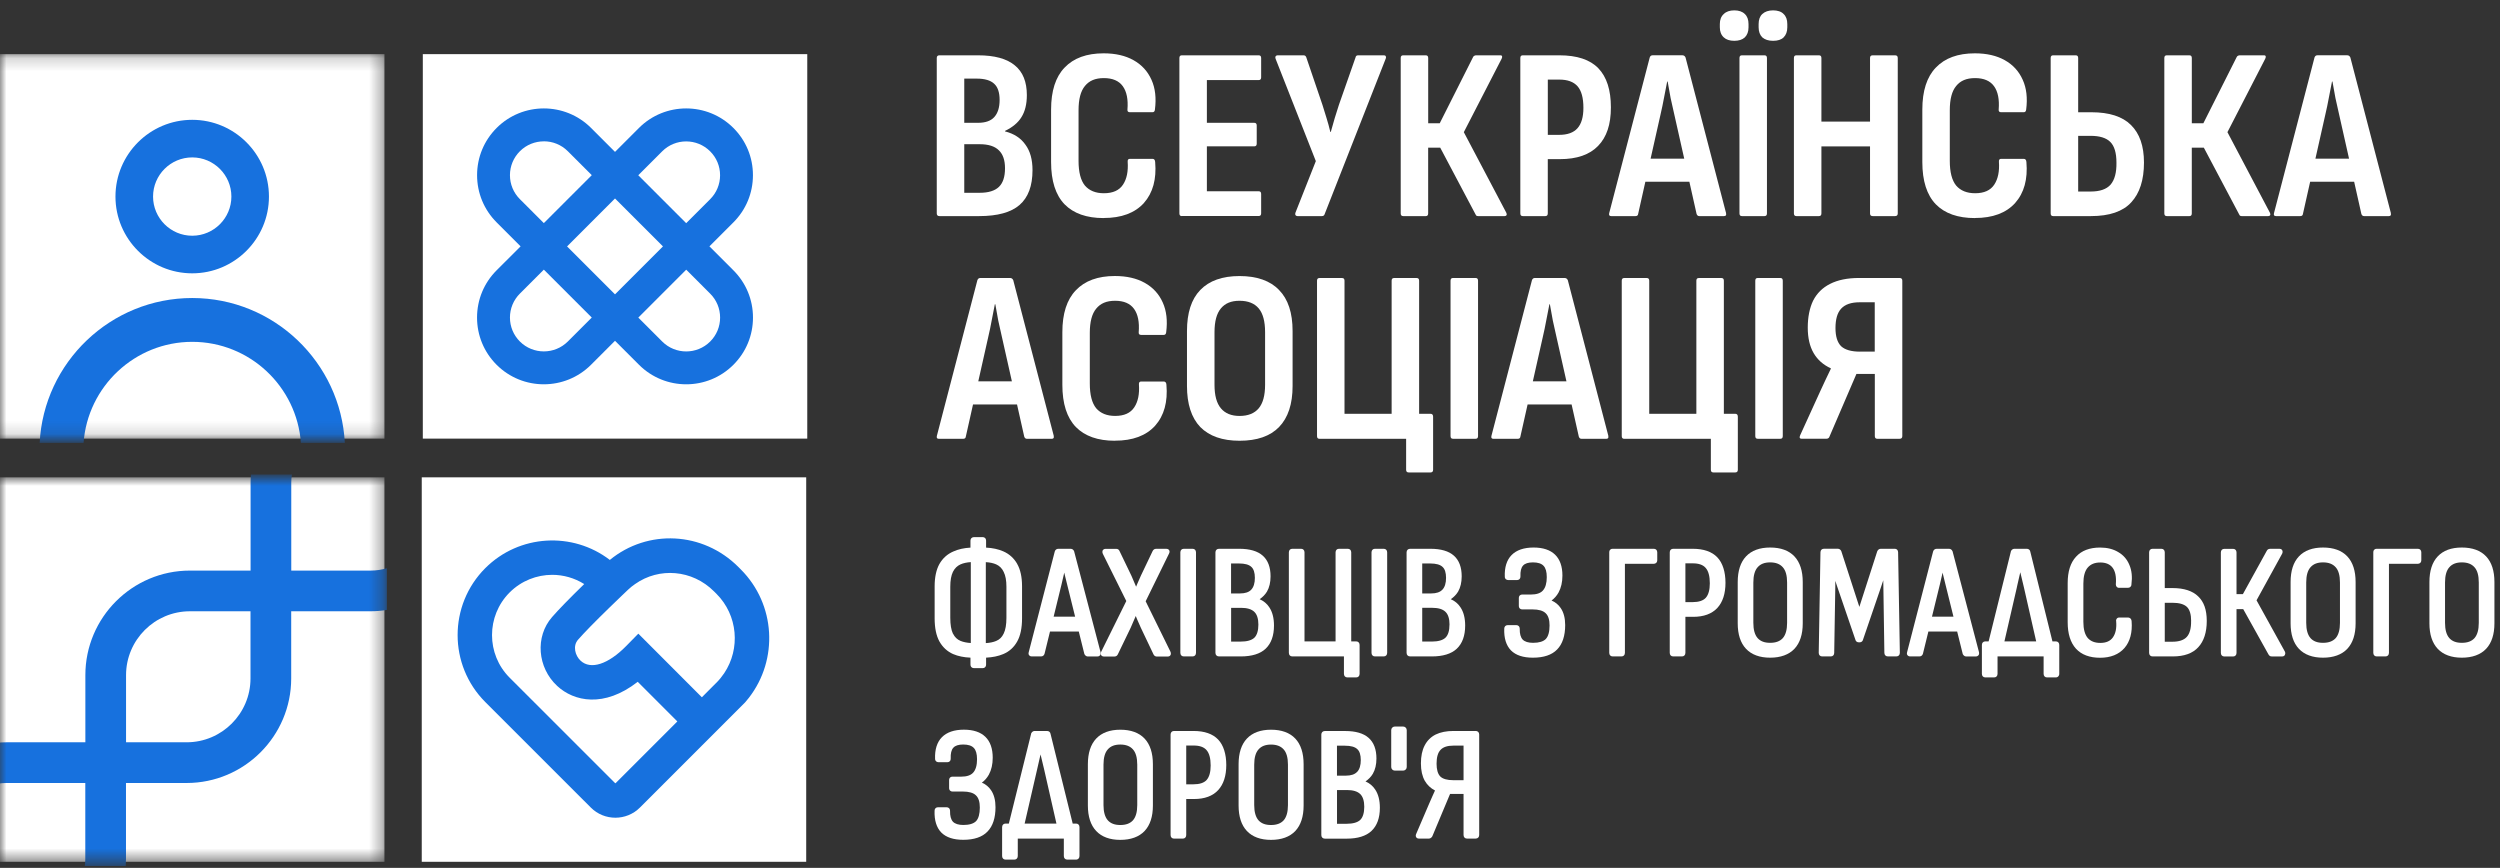 <svg width="193" height="67" viewBox="0 0 193 67" fill="none" xmlns="http://www.w3.org/2000/svg">
<rect x="0" y="0" width="193" height="67" fill="#333333" stroke="none"/>
<path d="M113.918 56.431H112.201C111.667 56.431 111.208 56.523 110.835 56.704C110.462 56.891 110.175 57.177 109.981 57.555C109.792 57.917 109.695 58.382 109.695 58.934C109.695 59.486 109.797 59.927 109.997 60.284C110.183 60.602 110.446 60.851 110.782 61.027C110.714 61.175 110.643 61.329 110.575 61.484C110.485 61.681 110.399 61.878 110.317 62.073L109.332 64.371C109.285 64.473 109.285 64.563 109.332 64.636C109.356 64.676 109.419 64.739 109.545 64.739H110.312C110.372 64.739 110.43 64.718 110.475 64.678C110.517 64.647 110.548 64.613 110.575 64.563L111.946 61.29H112.986V64.463C112.986 64.628 113.091 64.739 113.249 64.739H113.918C114.084 64.739 114.194 64.628 114.194 64.463V56.704C114.194 56.538 114.084 56.428 113.918 56.428V56.431ZM112.986 57.566V60.231H112.201C111.72 60.231 111.378 60.132 111.187 59.94C111 59.746 110.903 59.415 110.903 58.958C110.903 58.461 111.005 58.101 111.21 57.889C111.413 57.673 111.741 57.563 112.185 57.563H112.983L112.986 57.566Z" fill="white"/>
<path d="M107.678 56.089H108.324C108.477 56.089 108.6 56.213 108.6 56.365V59.215C108.6 59.367 108.477 59.491 108.324 59.491H107.678C107.526 59.491 107.402 59.367 107.402 59.215V56.365C107.402 56.213 107.526 56.089 107.678 56.089Z" fill="white"/>
<path d="M105.418 60.324C105.657 60.161 105.846 59.964 105.982 59.738C106.166 59.42 106.261 59.023 106.261 58.559C106.261 57.855 106.059 57.316 105.657 56.962C105.263 56.61 104.651 56.434 103.842 56.434H102.282C102.116 56.434 102.006 56.544 102.006 56.709V64.468C102.006 64.634 102.116 64.744 102.282 64.744H103.963C104.814 64.744 105.46 64.544 105.877 64.15C106.308 63.746 106.526 63.145 106.526 62.362C106.526 61.779 106.403 61.301 106.158 60.943C105.977 60.668 105.728 60.463 105.418 60.326V60.324ZM104.766 59.591C104.588 59.782 104.299 59.88 103.902 59.88H103.214V57.568H103.829C104.278 57.568 104.596 57.655 104.78 57.831C104.961 57.991 105.053 58.278 105.053 58.682C105.053 59.086 104.958 59.396 104.769 59.593L104.766 59.591ZM103.214 60.991H103.986C104.451 60.991 104.793 61.093 105.005 61.298C105.216 61.5 105.321 61.834 105.321 62.288C105.321 62.743 105.216 63.1 105.008 63.3C104.798 63.496 104.441 63.596 103.952 63.596H103.217V60.991H103.214Z" fill="white"/>
<path d="M98.122 56.334C97.316 56.334 96.688 56.565 96.26 57.019C95.835 57.471 95.619 58.135 95.619 58.997V62.188C95.619 63.039 95.835 63.701 96.26 64.153C96.688 64.607 97.316 64.838 98.122 64.838C98.929 64.838 99.57 64.607 99.998 64.153C100.423 63.701 100.639 63.039 100.639 62.188V58.997C100.639 58.138 100.423 57.471 99.998 57.019C99.57 56.565 98.939 56.334 98.122 56.334ZM99.43 59.034V62.151C99.43 62.685 99.317 63.081 99.097 63.331C98.876 63.572 98.556 63.691 98.122 63.691C97.689 63.691 97.382 63.572 97.161 63.333C96.938 63.081 96.825 62.685 96.825 62.151V59.034C96.825 58.495 96.938 58.096 97.161 57.852C97.382 57.602 97.697 57.481 98.122 57.481C98.548 57.481 98.874 57.602 99.097 57.854C99.32 58.099 99.43 58.495 99.43 59.034Z" fill="white"/>
<path d="M92.142 56.431H90.632C90.474 56.431 90.369 56.541 90.369 56.706V64.465C90.369 64.631 90.474 64.741 90.632 64.741H91.315C91.472 64.741 91.577 64.631 91.577 64.465V61.684H92.179C92.996 61.684 93.621 61.453 94.041 60.998C94.459 60.547 94.669 59.892 94.669 59.057C94.669 58.222 94.456 57.526 94.038 57.09C93.618 56.651 92.98 56.431 92.139 56.431H92.142ZM93.463 59.094C93.463 59.604 93.358 59.979 93.153 60.213C92.951 60.436 92.607 60.549 92.132 60.549H91.577V57.555H92.155C92.607 57.555 92.938 57.67 93.14 57.904C93.353 58.141 93.463 58.54 93.463 59.097V59.094Z" fill="white"/>
<path d="M86.487 56.334C85.681 56.334 85.053 56.565 84.625 57.019C84.2 57.471 83.984 58.135 83.984 58.997V62.188C83.984 63.039 84.2 63.701 84.625 64.153C85.053 64.607 85.681 64.838 86.487 64.838C87.294 64.838 87.935 64.607 88.363 64.153C88.788 63.701 89.004 63.039 89.004 62.188V58.997C89.004 58.138 88.788 57.471 88.363 57.019C87.935 56.565 87.304 56.334 86.487 56.334ZM87.796 59.034V62.151C87.796 62.685 87.683 63.081 87.462 63.331C87.241 63.572 86.921 63.691 86.487 63.691C86.054 63.691 85.747 63.572 85.526 63.331C85.303 63.079 85.19 62.682 85.19 62.149V59.031C85.19 58.492 85.303 58.093 85.526 57.849C85.747 57.599 86.062 57.479 86.487 57.479C86.913 57.479 87.239 57.599 87.462 57.852C87.683 58.096 87.796 58.492 87.796 59.031V59.034Z" fill="white"/>
<path d="M83.071 63.583H82.813L81.103 56.659C81.082 56.52 80.978 56.431 80.83 56.431H79.879C79.817 56.431 79.698 56.452 79.614 56.599L77.883 63.58H77.626C77.468 63.58 77.363 63.691 77.363 63.856V66.086C77.363 66.251 77.468 66.362 77.626 66.362H78.309C78.466 66.362 78.572 66.251 78.572 66.086V64.741H82.128V66.086C82.128 66.251 82.233 66.362 82.391 66.362H83.073C83.155 66.362 83.228 66.328 83.276 66.265C83.305 66.23 83.336 66.173 83.336 66.086V63.856C83.336 63.691 83.231 63.58 83.073 63.58L83.071 63.583ZM80.063 59.412C80.137 59.102 80.205 58.797 80.271 58.498C80.292 58.414 80.31 58.327 80.331 58.243C80.35 58.324 80.368 58.406 80.389 58.487C80.463 58.787 80.536 59.091 80.607 59.399L81.558 63.583H79.102L80.063 59.412Z" fill="white"/>
<path d="M75.797 60.423C76.015 60.263 76.197 60.058 76.338 59.806C76.538 59.441 76.638 59.002 76.638 58.495C76.638 57.08 75.868 56.331 74.413 56.331C73.665 56.331 73.092 56.528 72.711 56.917C72.338 57.298 72.162 57.86 72.188 58.579C72.188 58.677 72.228 58.737 72.262 58.769L72.286 58.789C72.338 58.824 72.393 58.842 72.451 58.842H73.144C73.271 58.842 73.397 58.758 73.394 58.561C73.378 58.17 73.447 57.889 73.596 57.726C73.741 57.56 73.998 57.476 74.361 57.476C74.742 57.476 75.017 57.566 75.18 57.742C75.343 57.912 75.427 58.204 75.427 58.614C75.427 59.081 75.327 59.428 75.128 59.648C74.941 59.856 74.631 59.958 74.203 59.958H73.52C73.394 59.958 73.271 60.042 73.271 60.234V60.83C73.271 61.02 73.397 61.106 73.52 61.106H74.324C74.805 61.106 75.146 61.206 75.343 61.403C75.543 61.59 75.642 61.905 75.642 62.341C75.642 62.837 75.543 63.192 75.351 63.394C75.156 63.588 74.828 63.688 74.371 63.688C73.998 63.688 73.725 63.601 73.567 63.436C73.412 63.265 73.336 62.989 73.344 62.609C73.344 62.409 73.218 62.322 73.092 62.322H72.399C72.33 62.322 72.27 62.346 72.22 62.396C72.173 62.443 72.146 62.511 72.149 62.593C72.123 63.326 72.299 63.893 72.672 64.274C73.045 64.647 73.612 64.833 74.361 64.833C75.198 64.833 75.829 64.621 76.233 64.198C76.646 63.777 76.853 63.144 76.853 62.314C76.853 61.779 76.738 61.337 76.509 61.004C76.336 60.744 76.097 60.547 75.792 60.415L75.797 60.423Z" fill="white"/>
<path d="M191.929 42.954C191.501 42.5 190.871 42.269 190.054 42.269C189.237 42.269 188.62 42.5 188.192 42.954C187.766 43.406 187.551 44.07 187.551 44.932V48.123C187.551 48.974 187.766 49.636 188.192 50.088C188.62 50.542 189.248 50.773 190.054 50.773C190.86 50.773 191.501 50.542 191.929 50.088C192.355 49.636 192.57 48.974 192.57 48.123V44.932C192.57 44.073 192.355 43.406 191.929 42.954ZM191.362 44.969V48.086C191.362 48.62 191.249 49.016 191.028 49.266C190.808 49.507 190.49 49.626 190.054 49.626C189.618 49.626 189.313 49.507 189.093 49.268C188.869 49.016 188.756 48.62 188.756 48.086V44.969C188.756 44.43 188.869 44.031 189.093 43.787C189.313 43.537 189.628 43.416 190.054 43.416C190.479 43.416 190.805 43.537 191.028 43.789C191.252 44.034 191.362 44.43 191.362 44.969Z" fill="white"/>
<path d="M186.66 42.366H183.468C183.345 42.366 183.219 42.45 183.219 42.642V50.4C183.219 50.566 183.324 50.676 183.481 50.676H184.164C184.322 50.676 184.427 50.566 184.427 50.4V43.524H186.662C186.794 43.524 186.925 43.435 186.925 43.238V42.642C186.925 42.476 186.82 42.366 186.662 42.366H186.66Z" fill="white"/>
<path d="M179.337 42.269C178.531 42.269 177.903 42.5 177.475 42.954C177.049 43.406 176.834 44.07 176.834 44.932V48.123C176.834 48.977 177.049 49.636 177.475 50.088C177.903 50.542 178.531 50.773 179.337 50.773C180.143 50.773 180.784 50.542 181.212 50.088C181.638 49.636 181.853 48.974 181.853 48.123V44.932C181.853 44.073 181.638 43.406 181.212 42.954C180.784 42.5 180.154 42.269 179.337 42.269ZM180.645 44.969V48.086C180.645 48.62 180.532 49.016 180.312 49.266C180.091 49.507 179.773 49.626 179.337 49.626C178.901 49.626 178.596 49.507 178.376 49.268C178.153 49.016 178.04 48.62 178.04 48.086V44.969C178.04 44.43 178.153 44.031 178.376 43.787C178.596 43.537 178.912 43.416 179.337 43.416C179.763 43.416 180.088 43.537 180.312 43.789C180.535 44.034 180.645 44.43 180.645 44.969Z" fill="white"/>
<path d="M174.204 46.345L176.184 42.741C176.221 42.665 176.221 42.602 176.213 42.555C176.2 42.458 176.124 42.368 175.987 42.368H175.257C175.215 42.368 175.173 42.376 175.11 42.4C175.06 42.423 175.021 42.468 174.992 42.528L173.151 45.867H172.659V42.647C172.659 42.481 172.554 42.371 172.397 42.371H171.714C171.556 42.371 171.451 42.481 171.451 42.647V50.406C171.451 50.571 171.556 50.681 171.714 50.681H172.397C172.554 50.681 172.659 50.571 172.659 50.406V47.025H173.177L175.123 50.516C175.157 50.581 175.197 50.626 175.268 50.66C175.31 50.673 175.352 50.681 175.394 50.681H176.174C176.342 50.681 176.392 50.568 176.394 50.553C176.434 50.474 176.434 50.387 176.392 50.3L174.206 46.347L174.204 46.345Z" fill="white"/>
<path d="M167.722 45.399H167.12V42.642C167.12 42.476 167.015 42.366 166.858 42.366H166.175C166.017 42.366 165.912 42.476 165.912 42.642V50.4C165.912 50.566 166.017 50.676 166.175 50.676H167.745C168.617 50.676 169.279 50.437 169.708 49.964C170.141 49.497 170.362 48.814 170.362 47.939C170.362 47.065 170.138 46.461 169.702 46.043C169.266 45.615 168.599 45.399 167.722 45.399ZM169.153 47.942C169.161 48.504 169.048 48.919 168.82 49.169C168.594 49.416 168.221 49.541 167.711 49.541H167.12V46.534H167.711C168.234 46.534 168.607 46.642 168.828 46.852C169.046 47.062 169.156 47.427 169.156 47.942H169.153Z" fill="white"/>
<path d="M163.602 45.378H164.285C164.416 45.378 164.547 45.289 164.547 45.113C164.623 44.54 164.571 44.036 164.39 43.616C164.214 43.185 163.925 42.849 163.531 42.623C163.15 42.389 162.677 42.271 162.128 42.271C161.319 42.271 160.691 42.51 160.266 42.983C159.84 43.443 159.625 44.125 159.625 45.008V48.042C159.625 48.924 159.84 49.61 160.266 50.08C160.694 50.545 161.322 50.779 162.128 50.779C162.934 50.779 163.57 50.526 164.009 50.027C164.442 49.523 164.629 48.827 164.56 47.955C164.542 47.745 164.4 47.671 164.274 47.671H163.617C163.507 47.671 163.444 47.718 163.413 47.761C163.381 47.803 163.347 47.873 163.368 47.96C163.413 48.486 163.328 48.903 163.118 49.203C162.913 49.492 162.596 49.633 162.144 49.633C161.718 49.633 161.401 49.507 161.175 49.255C160.949 48.987 160.836 48.567 160.836 48.01V45.05C160.836 44.493 160.949 44.078 161.172 43.818C161.401 43.553 161.718 43.424 162.144 43.424C162.569 43.424 162.89 43.558 163.095 43.831C163.305 44.112 163.389 44.538 163.342 45.11C163.342 45.276 163.447 45.386 163.604 45.386L163.602 45.378Z" fill="white"/>
<path d="M158.707 49.518H158.449L156.74 42.594C156.719 42.455 156.611 42.366 156.466 42.366H155.516C155.453 42.366 155.334 42.387 155.25 42.534L153.522 49.515H153.265C153.107 49.515 153.002 49.626 153.002 49.791V52.021C153.002 52.187 153.107 52.297 153.265 52.297H153.948C154.105 52.297 154.21 52.187 154.21 52.021V50.676H157.767V52.021C157.767 52.187 157.872 52.297 158.029 52.297H158.712C158.794 52.297 158.867 52.263 158.914 52.2C158.943 52.166 158.975 52.108 158.975 52.021V49.791C158.975 49.626 158.87 49.515 158.712 49.515L158.707 49.518ZM155.699 45.347C155.773 45.037 155.841 44.732 155.907 44.433C155.928 44.349 155.946 44.262 155.967 44.178C155.986 44.26 156.004 44.341 156.025 44.422C156.099 44.722 156.172 45.026 156.243 45.334L157.194 49.518H154.741L155.702 45.347H155.699Z" fill="white"/>
<path d="M150.731 42.552C150.681 42.434 150.581 42.366 150.457 42.366H149.52C149.381 42.366 149.275 42.442 149.236 42.576L147.229 50.343C147.193 50.464 147.224 50.54 147.258 50.584C147.285 50.618 147.345 50.676 147.461 50.676H148.18C148.312 50.676 148.411 50.6 148.451 50.466L148.871 48.754H151.093L151.519 50.469L151.534 50.511C151.618 50.658 151.729 50.679 151.789 50.679H152.532C152.64 50.679 152.701 50.632 152.735 50.592C152.769 50.55 152.803 50.477 152.779 50.35L150.736 42.555L150.731 42.552ZM149.764 45.092C149.83 44.822 149.89 44.556 149.948 44.296C149.956 44.265 149.961 44.236 149.969 44.204L149.993 44.315C150.058 44.575 150.121 44.837 150.187 45.105L150.807 47.606H149.149L149.764 45.092Z" fill="white"/>
<path d="M146.271 42.366H145.2C145.076 42.366 144.977 42.434 144.921 42.566L143.542 46.852L142.148 42.55C142.098 42.432 141.998 42.363 141.875 42.363H140.803C140.645 42.363 140.54 42.474 140.54 42.636L140.406 50.401C140.406 50.566 140.511 50.676 140.669 50.676H141.339C141.496 50.676 141.601 50.566 141.601 50.403L141.685 45.321V44.843C141.735 44.995 141.785 45.148 141.838 45.3L143.235 49.382C143.261 49.51 143.366 49.589 143.506 49.589H143.556C143.697 49.589 143.8 49.508 143.826 49.379L145.21 45.334C145.271 45.155 145.331 44.977 145.389 44.795L145.473 50.398C145.473 50.563 145.578 50.674 145.736 50.674H146.405C146.563 50.674 146.668 50.563 146.668 50.395L146.534 42.639C146.534 42.474 146.429 42.363 146.271 42.363V42.366Z" fill="white"/>
<path d="M136.655 42.269C135.849 42.269 135.221 42.5 134.793 42.954C134.368 43.406 134.152 44.07 134.152 44.932V48.123C134.152 48.977 134.368 49.636 134.793 50.088C135.221 50.542 135.849 50.773 136.655 50.773C137.462 50.773 138.1 50.542 138.531 50.088C138.956 49.636 139.172 48.974 139.172 48.123V44.932C139.172 44.073 138.956 43.406 138.531 42.954C138.103 42.5 137.472 42.269 136.655 42.269ZM137.964 44.969V48.086C137.964 48.62 137.851 49.016 137.63 49.266C137.409 49.507 137.091 49.626 136.655 49.626C136.219 49.626 135.915 49.507 135.694 49.268C135.471 49.016 135.358 48.62 135.358 48.086V44.969C135.358 44.43 135.471 44.031 135.694 43.787C135.915 43.537 136.23 43.416 136.655 43.416C137.081 43.416 137.407 43.537 137.63 43.789C137.853 44.034 137.964 44.43 137.964 44.969Z" fill="white"/>
<path d="M130.677 42.366H129.167C129.009 42.366 128.904 42.476 128.904 42.642V50.4C128.904 50.566 129.009 50.676 129.167 50.676H129.85C130.007 50.676 130.113 50.566 130.113 50.4V47.619H130.714C131.531 47.619 132.156 47.388 132.579 46.933C132.997 46.482 133.207 45.828 133.207 44.992C133.207 44.157 132.994 43.461 132.576 43.025C132.156 42.586 131.518 42.366 130.677 42.366ZM131.998 45.029C131.998 45.539 131.893 45.914 131.688 46.148C131.486 46.371 131.142 46.484 130.667 46.484H130.113V43.49H130.69C131.142 43.49 131.473 43.605 131.675 43.839C131.888 44.076 131.998 44.475 131.998 45.032V45.029Z" fill="white"/>
<path d="M127.675 42.366H124.484C124.36 42.366 124.234 42.45 124.234 42.642V50.4C124.234 50.566 124.339 50.676 124.497 50.676H125.18C125.338 50.676 125.443 50.566 125.443 50.4V43.524H127.678C127.809 43.524 127.94 43.435 127.94 43.238V42.642C127.94 42.476 127.835 42.366 127.678 42.366H127.675Z" fill="white"/>
<path d="M119.779 46.361C119.997 46.2 120.178 45.996 120.32 45.743C120.519 45.378 120.619 44.94 120.619 44.433C120.619 43.017 119.849 42.269 118.394 42.269C117.646 42.269 117.071 42.465 116.692 42.854C116.319 43.235 116.143 43.797 116.17 44.517C116.17 44.614 116.209 44.675 116.243 44.709L116.267 44.727C116.319 44.761 116.374 44.78 116.432 44.78H117.126C117.252 44.78 117.378 44.696 117.378 44.498C117.362 44.107 117.43 43.826 117.58 43.663C117.725 43.498 117.982 43.416 118.344 43.416C118.725 43.416 119.001 43.506 119.164 43.682C119.327 43.852 119.411 44.144 119.411 44.554C119.411 45.021 119.311 45.368 119.111 45.589C118.925 45.796 118.615 45.898 118.187 45.898H117.504C117.38 45.898 117.254 45.983 117.254 46.174V46.77C117.254 46.96 117.38 47.046 117.504 47.046H118.308C118.788 47.046 119.13 47.146 119.327 47.343C119.526 47.53 119.626 47.845 119.626 48.281C119.626 48.777 119.526 49.132 119.332 49.334C119.138 49.528 118.809 49.626 118.352 49.626C117.979 49.626 117.709 49.539 117.549 49.373C117.394 49.203 117.317 48.927 117.323 48.549C117.323 48.349 117.197 48.262 117.073 48.262H116.38C116.311 48.262 116.248 48.289 116.201 48.336C116.154 48.383 116.128 48.452 116.128 48.533C116.101 49.268 116.277 49.833 116.65 50.214C117.023 50.587 117.591 50.773 118.339 50.773C119.177 50.773 119.807 50.561 120.212 50.138C120.624 49.718 120.832 49.084 120.832 48.255C120.832 47.719 120.716 47.277 120.488 46.944C120.314 46.684 120.075 46.487 119.771 46.355L119.779 46.361Z" fill="white"/>
<path d="M112 46.258C112.239 46.096 112.428 45.898 112.565 45.673C112.748 45.355 112.843 44.958 112.843 44.493C112.843 43.789 112.641 43.251 112.239 42.896C111.845 42.544 111.233 42.366 110.424 42.366H108.864C108.698 42.366 108.588 42.476 108.588 42.642V50.4C108.588 50.566 108.698 50.676 108.864 50.676H110.545C111.396 50.676 112.042 50.477 112.462 50.083C112.893 49.678 113.111 49.077 113.111 48.294C113.111 47.711 112.987 47.233 112.743 46.876C112.562 46.6 112.312 46.395 112.002 46.258H112ZM111.348 45.526C111.17 45.717 110.881 45.814 110.484 45.814H109.796V43.5H110.411C110.86 43.5 111.178 43.587 111.362 43.763C111.543 43.923 111.635 44.21 111.635 44.614C111.635 45.019 111.54 45.328 111.351 45.526H111.348ZM111.9 48.22C111.9 48.691 111.795 49.032 111.587 49.232C111.377 49.429 111.02 49.528 110.532 49.528H109.796V46.923H110.568C111.033 46.923 111.375 47.025 111.587 47.23C111.798 47.432 111.903 47.766 111.903 48.22H111.9Z" fill="white"/>
<path d="M106.826 42.366H106.144C105.986 42.366 105.881 42.476 105.881 42.642V50.4C105.881 50.566 105.986 50.676 106.144 50.676H106.826C106.984 50.676 107.089 50.566 107.089 50.4V42.642C107.089 42.476 106.984 42.366 106.826 42.366Z" fill="white"/>
<path d="M104.698 49.518H104.315V42.642C104.315 42.476 104.209 42.366 104.052 42.366H103.369C103.211 42.366 103.106 42.476 103.106 42.642V49.518H100.708V42.642C100.708 42.476 100.603 42.366 100.446 42.366H99.763C99.605 42.366 99.5 42.476 99.5 42.642V50.4C99.5 50.566 99.605 50.676 99.763 50.676H103.752V52.021C103.752 52.187 103.857 52.297 104.015 52.297H104.698C104.856 52.297 104.961 52.187 104.961 52.021V49.791C104.961 49.626 104.856 49.515 104.698 49.515V49.518Z" fill="white"/>
<path d="M97.244 46.258C97.483 46.096 97.672 45.898 97.809 45.673C97.993 45.357 98.087 44.958 98.087 44.493C98.087 43.789 97.885 43.251 97.483 42.896C97.089 42.544 96.477 42.366 95.668 42.366H94.108C93.942 42.366 93.832 42.476 93.832 42.642V50.4C93.832 50.566 93.942 50.676 94.108 50.676H95.789C96.64 50.676 97.286 50.477 97.704 50.083C98.134 49.678 98.352 49.077 98.352 48.294C98.352 47.711 98.229 47.233 97.985 46.876C97.803 46.6 97.554 46.395 97.244 46.258ZM96.593 45.526C96.414 45.717 96.125 45.814 95.726 45.814H95.038V43.5H95.652C96.101 43.5 96.419 43.587 96.603 43.763C96.784 43.923 96.876 44.212 96.876 44.614C96.876 45.016 96.782 45.328 96.593 45.526ZM95.04 46.925H95.812C96.277 46.925 96.619 47.028 96.832 47.233C97.042 47.435 97.147 47.769 97.147 48.223C97.147 48.677 97.042 49.035 96.834 49.234C96.624 49.431 96.267 49.531 95.778 49.531H95.043V46.925H95.04Z" fill="white"/>
<path d="M92.069 42.366H91.386C91.228 42.366 91.123 42.476 91.123 42.642V50.4C91.123 50.566 91.228 50.676 91.386 50.676H92.069C92.226 50.676 92.331 50.566 92.331 50.4V42.642C92.331 42.476 92.226 42.366 92.069 42.366Z" fill="white"/>
<path d="M90.357 50.306L88.445 46.418L90.244 42.746C90.299 42.644 90.305 42.555 90.26 42.478C90.231 42.429 90.168 42.368 90.037 42.368H89.246C89.133 42.368 89.041 42.429 88.986 42.536L88.082 44.43L87.812 45.042C87.778 45.126 87.741 45.21 87.707 45.294L87.607 45.058C87.526 44.853 87.439 44.651 87.347 44.451L86.425 42.536C86.383 42.431 86.291 42.371 86.173 42.371H85.346C85.259 42.371 85.183 42.41 85.135 42.481L85.115 42.523C85.093 42.586 85.099 42.657 85.135 42.746L86.95 46.4L85.012 50.316C84.965 50.419 84.965 50.508 85.012 50.581C85.036 50.621 85.099 50.684 85.225 50.684H86.042C86.157 50.684 86.254 50.616 86.302 50.505L87.292 48.454C87.381 48.249 87.471 48.042 87.56 47.834C87.602 47.739 87.641 47.648 87.681 47.556C87.717 47.645 87.754 47.737 87.794 47.831C87.883 48.044 87.977 48.257 88.077 48.472L89.052 50.521C89.104 50.626 89.199 50.687 89.309 50.687H90.15C90.315 50.687 90.368 50.574 90.383 50.524C90.402 50.453 90.394 50.379 90.36 50.314L90.357 50.306Z" fill="white"/>
<path d="M84.963 50.348L82.92 42.552C82.87 42.434 82.77 42.366 82.647 42.366H81.709C81.57 42.366 81.465 42.442 81.428 42.576L79.419 50.343C79.382 50.464 79.414 50.54 79.448 50.584C79.474 50.618 79.534 50.676 79.65 50.676H80.37C80.501 50.676 80.601 50.6 80.64 50.466L81.06 48.754H83.282L83.708 50.469L83.724 50.511C83.803 50.65 83.905 50.679 83.976 50.679H84.719C84.827 50.679 84.887 50.632 84.921 50.592C84.956 50.55 84.99 50.477 84.966 50.35L84.963 50.348ZM81.956 45.092C82.022 44.824 82.082 44.559 82.14 44.296C82.148 44.265 82.153 44.236 82.161 44.204L82.185 44.315C82.25 44.575 82.313 44.837 82.379 45.105L82.999 47.606H81.341L81.956 45.092Z" fill="white"/>
<path d="M78.529 43.534C78.277 43.09 77.914 42.765 77.452 42.563C77.071 42.397 76.625 42.3 76.126 42.276V41.754C76.126 41.554 76 41.467 75.876 41.467H75.183C75.051 41.467 74.92 41.557 74.92 41.754V42.276C74.421 42.303 73.977 42.402 73.594 42.576C73.131 42.775 72.769 43.104 72.517 43.55C72.278 43.986 72.154 44.564 72.154 45.263V47.737C72.154 48.467 72.275 49.063 72.517 49.51C72.769 49.962 73.126 50.293 73.583 50.495C73.964 50.658 74.413 50.75 74.92 50.771V51.293C74.92 51.493 75.051 51.58 75.183 51.58H75.876C76.002 51.58 76.126 51.49 76.126 51.293V50.771C76.63 50.747 77.074 50.655 77.45 50.495C77.912 50.303 78.277 49.975 78.529 49.52C78.778 49.077 78.902 48.475 78.902 47.734V45.26C78.902 44.551 78.776 43.97 78.526 43.534H78.529ZM77.484 44.154C77.626 44.43 77.696 44.813 77.696 45.297V47.697C77.696 48.22 77.626 48.63 77.481 48.919C77.352 49.192 77.161 49.376 76.898 49.484C76.68 49.575 76.412 49.631 76.105 49.647V43.398C76.42 43.416 76.688 43.474 76.908 43.571C77.166 43.687 77.355 43.876 77.486 44.154H77.484ZM73.565 48.916C73.431 48.63 73.362 48.22 73.362 47.695V45.294C73.362 44.811 73.431 44.425 73.565 44.149C73.704 43.873 73.896 43.684 74.153 43.569C74.374 43.471 74.642 43.414 74.946 43.395V49.641C74.642 49.623 74.374 49.568 74.153 49.478C73.896 49.371 73.704 49.187 73.57 48.914L73.565 48.916Z" fill="white"/>
<path d="M139.102 33.874C138.936 33.874 138.894 33.784 138.97 33.608L140.525 30.197C140.651 29.918 140.785 29.634 140.922 29.343C141.061 29.041 141.2 28.749 141.339 28.471V28.434C140.759 28.169 140.315 27.777 140.013 27.26C139.711 26.742 139.559 26.086 139.559 25.29C139.559 24.494 139.698 23.774 139.976 23.204C140.268 22.637 140.704 22.206 141.284 21.915C141.878 21.613 142.624 21.46 143.522 21.46H146.65C146.79 21.46 146.858 21.529 146.858 21.668V33.666C146.858 33.805 146.79 33.874 146.65 33.874H144.925C144.799 33.874 144.736 33.805 144.736 33.666V28.87H143.315L141.229 33.721C141.216 33.771 141.184 33.811 141.135 33.834C141.098 33.861 141.053 33.871 141.001 33.871H139.104L139.102 33.874ZM143.593 27.144H144.73V23.336H143.556C142.913 23.336 142.437 23.501 142.135 23.83C141.844 24.145 141.699 24.644 141.699 25.327C141.699 25.97 141.844 26.438 142.135 26.729C142.437 27.008 142.926 27.147 143.596 27.147L143.593 27.144Z" fill="white"/>
<path d="M135.697 33.874C135.571 33.874 135.508 33.805 135.508 33.666V21.668C135.508 21.529 135.571 21.46 135.697 21.46H137.441C137.567 21.46 137.63 21.529 137.63 21.668V33.666C137.63 33.805 137.567 33.874 137.441 33.874H135.697Z" fill="white"/>
<path d="M132.267 36.471C132.141 36.471 132.078 36.403 132.078 36.264V33.876H125.388C125.262 33.876 125.199 33.808 125.199 33.669V21.67C125.199 21.531 125.262 21.463 125.388 21.463H127.132C127.258 21.463 127.321 21.531 127.321 21.67V31.943H130.959V21.67C130.959 21.531 131.022 21.463 131.148 21.463H132.892C133.019 21.463 133.082 21.531 133.082 21.67V31.943H133.954C134.093 31.943 134.161 32.019 134.161 32.172V36.266C134.161 36.406 134.093 36.474 133.954 36.474H132.267V36.471Z" fill="white"/>
<path d="M124.164 33.648L121.035 21.631C120.985 21.518 120.901 21.46 120.788 21.46H118.495C118.382 21.46 118.306 21.518 118.267 21.631L115.139 33.648C115.102 33.8 115.152 33.876 115.291 33.876H117.166C117.292 33.876 117.363 33.819 117.374 33.706L117.931 31.223H121.327L121.884 33.706C121.92 33.819 121.991 33.876 122.091 33.876H124.006C124.145 33.876 124.195 33.8 124.158 33.648H124.164ZM118.335 29.44L119.102 26.028C119.205 25.597 119.291 25.174 119.367 24.759C119.457 24.329 119.538 23.906 119.614 23.491H119.651C119.727 23.908 119.803 24.331 119.88 24.759C119.969 25.177 120.063 25.6 120.163 26.028L120.93 29.44H118.335Z" fill="white"/>
<path d="M112.172 33.874C112.045 33.874 111.982 33.805 111.982 33.666V21.668C111.982 21.529 112.045 21.46 112.172 21.46H113.916C114.042 21.46 114.105 21.529 114.105 21.668V33.666C114.105 33.805 114.042 33.874 113.916 33.874H112.172Z" fill="white"/>
<path d="M108.742 36.471C108.616 36.471 108.553 36.403 108.553 36.264V33.876H101.863C101.737 33.876 101.674 33.808 101.674 33.669V21.67C101.674 21.531 101.737 21.463 101.863 21.463H103.607C103.733 21.463 103.796 21.531 103.796 21.67V31.943H107.434V21.67C107.434 21.531 107.497 21.463 107.623 21.463H109.367C109.493 21.463 109.556 21.531 109.556 21.67V31.943H110.428C110.567 31.943 110.636 32.019 110.636 32.172V36.266C110.636 36.406 110.567 36.474 110.428 36.474H108.742V36.471Z" fill="white"/>
<path d="M95.693 34.026C94.366 34.026 93.355 33.671 92.659 32.965C91.976 32.245 91.635 31.189 91.635 29.8V25.555C91.635 24.152 91.976 23.097 92.659 22.39C93.353 21.67 94.364 21.311 95.693 21.311C97.022 21.311 98.062 21.67 98.745 22.39C99.441 23.097 99.788 24.152 99.788 25.555V29.8C99.788 31.189 99.441 32.245 98.745 32.965C98.062 33.671 97.046 34.026 95.693 34.026ZM95.693 32.111C96.35 32.111 96.843 31.914 97.172 31.523C97.5 31.131 97.665 30.525 97.665 29.703V25.647C97.665 24.814 97.502 24.2 97.172 23.808C96.843 23.417 96.35 23.22 95.693 23.22C95.036 23.22 94.582 23.417 94.254 23.808C93.925 24.2 93.76 24.812 93.76 25.647V29.703C93.76 30.525 93.922 31.129 94.254 31.523C94.582 31.914 95.062 32.111 95.693 32.111Z" fill="white"/>
<path d="M86.069 34.026C84.756 34.026 83.75 33.671 83.056 32.965C82.36 32.245 82.014 31.158 82.014 29.705V25.65C82.014 24.21 82.36 23.128 83.056 22.409C83.752 21.676 84.756 21.308 86.069 21.308C86.978 21.308 87.75 21.484 88.38 21.839C89.011 22.193 89.473 22.698 89.765 23.354C90.056 23.998 90.143 24.762 90.03 25.647C90.017 25.786 89.954 25.855 89.841 25.855H88.097C87.958 25.855 87.895 25.786 87.908 25.647C87.971 24.864 87.85 24.263 87.548 23.845C87.246 23.428 86.757 23.22 86.088 23.22C85.418 23.22 84.958 23.422 84.627 23.827C84.299 24.218 84.133 24.843 84.133 25.702V29.605C84.133 30.477 84.296 31.116 84.627 31.52C84.969 31.912 85.454 32.109 86.088 32.109C86.784 32.109 87.275 31.888 87.566 31.444C87.858 31.003 87.976 30.415 87.926 29.682C87.913 29.529 87.971 29.453 88.097 29.453H89.841C89.967 29.453 90.038 29.535 90.048 29.7C90.161 31.026 89.872 32.082 89.176 32.865C88.48 33.635 87.445 34.021 86.069 34.021V34.026Z" fill="white"/>
<path d="M81.351 33.648L78.223 21.631C78.173 21.518 78.089 21.46 77.976 21.46H75.683C75.57 21.46 75.494 21.518 75.454 21.631L72.326 33.648C72.289 33.8 72.339 33.876 72.478 33.876H74.354C74.48 33.876 74.551 33.819 74.561 33.706L75.118 31.223H78.514L79.071 33.706C79.108 33.819 79.179 33.876 79.279 33.876H81.194C81.333 33.876 81.383 33.8 81.346 33.648H81.351ZM75.523 29.44L76.29 26.028C76.392 25.597 76.479 25.174 76.555 24.759C76.644 24.329 76.726 23.906 76.802 23.491H76.839C76.915 23.908 76.991 24.331 77.067 24.759C77.156 25.177 77.251 25.6 77.351 26.028L78.118 29.44H75.523Z" fill="white"/>
<path d="M184.577 16.454L181.448 4.438C181.399 4.325 181.314 4.267 181.202 4.267H178.909C178.796 4.267 178.719 4.325 178.68 4.438L175.552 16.454C175.512 16.607 175.565 16.683 175.704 16.683H177.58C177.706 16.683 177.774 16.625 177.787 16.512L178.344 14.03H181.74L182.297 16.512C182.334 16.625 182.405 16.683 182.504 16.683H184.419C184.558 16.683 184.608 16.607 184.571 16.454H184.577ZM178.751 12.247L179.518 8.835C179.62 8.404 179.707 7.981 179.783 7.566C179.873 7.135 179.954 6.712 180.03 6.297H180.067C180.143 6.715 180.219 7.138 180.295 7.566C180.385 7.984 180.479 8.407 180.579 8.835L181.346 12.247H178.751Z" fill="white"/>
<path d="M167.275 16.683C167.149 16.683 167.086 16.614 167.086 16.475V4.477C167.086 4.338 167.149 4.27 167.275 4.27H169.019C169.145 4.27 169.208 4.338 169.208 4.477V9.517H170.099L172.675 4.401C172.702 4.351 172.733 4.319 172.77 4.306C172.82 4.28 172.864 4.27 172.904 4.27H174.779C174.855 4.27 174.9 4.296 174.913 4.346C174.926 4.396 174.913 4.459 174.876 4.535L171.958 10.203L175.236 16.42C175.276 16.496 175.281 16.559 175.255 16.609C175.228 16.659 175.178 16.685 175.102 16.685H173.093C173.043 16.685 172.998 16.68 172.959 16.667C172.922 16.654 172.891 16.617 172.864 16.554L170.135 11.398H169.206V16.478C169.206 16.617 169.143 16.685 169.016 16.685H167.272L167.275 16.683Z" fill="white"/>
<path d="M158.502 16.683C158.376 16.683 158.312 16.614 158.312 16.475V4.477C158.312 4.338 158.376 4.27 158.502 4.27H160.246C160.372 4.27 160.435 4.338 160.435 4.477V8.666H161.459C162.835 8.666 163.855 8.995 164.511 9.651C165.181 10.308 165.515 11.275 165.515 12.551C165.515 13.891 165.186 14.915 164.53 15.622C163.886 16.328 162.849 16.683 161.422 16.683H158.504H158.502ZM160.435 14.786H161.401C162.108 14.786 162.62 14.61 162.935 14.256C163.25 13.888 163.403 13.321 163.39 12.551C163.39 11.805 163.232 11.275 162.917 10.959C162.602 10.644 162.095 10.487 161.401 10.487H160.435V14.789V14.786Z" fill="white"/>
<path d="M152.46 16.835C151.146 16.835 150.14 16.48 149.447 15.774C148.751 15.054 148.404 13.967 148.404 12.514V8.459C148.404 7.02 148.751 5.937 149.447 5.218C150.143 4.485 151.146 4.117 152.46 4.117C153.369 4.117 154.141 4.293 154.771 4.648C155.404 5.002 155.864 5.507 156.155 6.163C156.447 6.807 156.534 7.571 156.421 8.456C156.407 8.596 156.344 8.664 156.232 8.664H154.487C154.348 8.664 154.285 8.596 154.298 8.456C154.361 7.674 154.241 7.072 153.939 6.654C153.636 6.237 153.148 6.029 152.478 6.029C151.808 6.029 151.346 6.232 151.018 6.636C150.689 7.027 150.524 7.653 150.524 8.511V12.415C150.524 13.287 150.687 13.925 151.018 14.329C151.359 14.721 151.845 14.918 152.478 14.918C153.174 14.918 153.665 14.697 153.957 14.253C154.248 13.812 154.367 13.223 154.317 12.491C154.304 12.338 154.361 12.262 154.487 12.262H156.232C156.358 12.262 156.428 12.344 156.439 12.509C156.552 13.835 156.263 14.891 155.567 15.674C154.871 16.444 153.836 16.83 152.46 16.83V16.835Z" fill="white"/>
<path d="M138.679 16.683C138.553 16.683 138.49 16.614 138.49 16.475V4.477C138.49 4.338 138.553 4.27 138.679 4.27H140.423C140.549 4.27 140.613 4.338 140.613 4.477V9.386H144.366V4.477C144.366 4.338 144.434 4.27 144.573 4.27H146.299C146.438 4.27 146.507 4.338 146.507 4.477V16.475C146.507 16.614 146.438 16.683 146.299 16.683H144.573C144.434 16.683 144.366 16.614 144.366 16.475V11.301H140.613V16.475C140.613 16.614 140.549 16.683 140.423 16.683H138.679Z" fill="white"/>
<path d="M134.476 16.683C134.35 16.683 134.287 16.614 134.287 16.475V4.477C134.287 4.338 134.35 4.27 134.476 4.27H136.22C136.346 4.27 136.409 4.338 136.409 4.477V16.475C136.409 16.614 136.346 16.683 136.22 16.683H134.476ZM133.888 3.151C133.533 3.151 133.263 3.061 133.074 2.885C132.871 2.696 132.771 2.436 132.771 2.108V1.861C132.771 1.519 132.874 1.259 133.074 1.083C133.263 0.894 133.536 0.8 133.888 0.8C134.24 0.8 134.513 0.894 134.702 1.083C134.891 1.259 134.986 1.519 134.986 1.861V2.108C134.986 2.436 134.891 2.696 134.702 2.885C134.513 3.061 134.24 3.151 133.888 3.151ZM136.882 3.151C136.527 3.151 136.252 3.061 136.049 2.885C135.86 2.696 135.766 2.436 135.766 2.108V1.861C135.766 1.519 135.86 1.259 136.049 1.083C136.252 0.894 136.53 0.8 136.882 0.8C137.234 0.8 137.52 0.894 137.696 1.083C137.885 1.259 137.98 1.519 137.98 1.861V2.108C137.98 2.436 137.885 2.696 137.696 2.885C137.52 3.061 137.247 3.151 136.882 3.151Z" fill="white"/>
<path d="M133.253 16.454L130.124 4.438C130.075 4.325 129.991 4.267 129.878 4.267H127.585C127.472 4.267 127.395 4.325 127.359 4.438L124.23 16.454C124.194 16.607 124.244 16.683 124.383 16.683H126.258C126.384 16.683 126.455 16.625 126.466 16.512L127.022 14.03H130.419L130.975 16.512C131.012 16.625 131.083 16.683 131.183 16.683H133.098C133.237 16.683 133.287 16.607 133.25 16.454H133.253ZM127.427 12.247L128.194 8.835C128.294 8.404 128.383 7.981 128.459 7.566C128.549 7.135 128.63 6.712 128.706 6.297H128.743C128.819 6.715 128.895 7.138 128.971 7.566C129.061 7.984 129.155 8.407 129.255 8.835L130.022 12.247H127.427Z" fill="white"/>
<path d="M117.558 16.683C117.432 16.683 117.369 16.614 117.369 16.475V4.477C117.369 4.338 117.432 4.27 117.558 4.27H120.382C121.745 4.27 122.751 4.603 123.395 5.273C124.038 5.943 124.361 6.946 124.361 8.286C124.361 9.625 124.033 10.579 123.376 11.261C122.719 11.944 121.735 12.286 120.419 12.286H119.489V16.475C119.489 16.614 119.426 16.683 119.3 16.683H117.556H117.558ZM119.491 10.411H120.363C121.007 10.411 121.482 10.24 121.784 9.898C122.086 9.557 122.239 9.032 122.239 8.325C122.239 7.555 122.086 6.999 121.784 6.657C121.482 6.316 121.015 6.145 120.382 6.145H119.491V10.411Z" fill="white"/>
<path d="M108.324 16.683C108.198 16.683 108.135 16.614 108.135 16.475V4.477C108.135 4.338 108.198 4.27 108.324 4.27H110.068C110.194 4.27 110.257 4.338 110.257 4.477V9.517H111.147L113.724 4.401C113.75 4.351 113.782 4.319 113.819 4.306C113.869 4.28 113.913 4.27 113.953 4.27H115.828C115.904 4.27 115.949 4.296 115.962 4.346C115.975 4.396 115.962 4.459 115.925 4.535L113.007 10.203L116.285 16.42C116.322 16.496 116.33 16.559 116.303 16.609C116.277 16.659 116.227 16.685 116.151 16.685H114.142C114.092 16.685 114.047 16.68 114.008 16.667C113.971 16.654 113.94 16.617 113.913 16.554L111.184 11.398H110.254V16.478C110.254 16.617 110.191 16.685 110.065 16.685H108.321L108.324 16.683Z" fill="white"/>
<path d="M100.161 16.683C100.098 16.683 100.048 16.657 100.009 16.607C99.982 16.557 99.982 16.494 100.009 16.418L101.582 12.438L98.475 4.535C98.448 4.459 98.448 4.396 98.475 4.346C98.511 4.296 98.564 4.27 98.627 4.27H100.636C100.736 4.27 100.807 4.319 100.844 4.422L102.094 8.099C102.207 8.454 102.315 8.8 102.417 9.142C102.52 9.47 102.614 9.817 102.701 10.185H102.738C102.84 9.819 102.94 9.465 103.04 9.123C103.153 8.782 103.26 8.441 103.363 8.099L104.652 4.422C104.666 4.322 104.734 4.27 104.86 4.27H106.851C106.914 4.27 106.959 4.296 106.982 4.346C107.009 4.396 107.009 4.453 106.982 4.516L102.262 16.533C102.236 16.633 102.16 16.685 102.034 16.685H100.158L100.161 16.683Z" fill="white"/>
<path d="M91.238 16.683C91.112 16.683 91.049 16.614 91.049 16.475V4.477C91.049 4.338 91.112 4.27 91.238 4.27H97.171C97.297 4.27 97.361 4.338 97.361 4.477V5.974C97.361 6.113 97.297 6.182 97.171 6.182H93.171V9.481H96.83C96.956 9.481 97.019 9.549 97.019 9.688V11.091C97.019 11.23 96.956 11.298 96.83 11.298H93.171V14.765H97.171C97.297 14.765 97.361 14.834 97.361 14.973V16.47C97.361 16.609 97.297 16.677 97.171 16.677H91.238V16.683Z" fill="white"/>
<path d="M85.2 16.835C83.887 16.835 82.881 16.48 82.187 15.774C81.491 15.054 81.144 13.967 81.144 12.514V8.459C81.144 7.02 81.491 5.937 82.187 5.218C82.881 4.485 83.887 4.117 85.2 4.117C86.109 4.117 86.881 4.293 87.511 4.648C88.142 5.002 88.604 5.507 88.896 6.163C89.187 6.807 89.274 7.571 89.161 8.456C89.148 8.596 89.085 8.664 88.972 8.664H87.228C87.088 8.664 87.025 8.596 87.039 8.456C87.102 7.674 86.981 7.072 86.679 6.654C86.377 6.237 85.888 6.029 85.218 6.029C84.549 6.029 84.089 6.232 83.758 6.636C83.43 7.027 83.264 7.653 83.264 8.511V12.415C83.264 13.287 83.427 13.925 83.758 14.329C84.099 14.721 84.585 14.918 85.218 14.918C85.914 14.918 86.406 14.697 86.697 14.253C86.989 13.812 87.107 13.223 87.057 12.491C87.044 12.338 87.102 12.262 87.228 12.262H88.972C89.098 12.262 89.169 12.344 89.179 12.509C89.292 13.835 89.003 14.891 88.307 15.674C87.611 16.444 86.576 16.83 85.2 16.83V16.835Z" fill="white"/>
<path d="M72.526 16.683C72.387 16.683 72.318 16.614 72.318 16.475V4.477C72.318 4.338 72.387 4.27 72.526 4.27H75.502C76.778 4.27 77.727 4.53 78.344 5.047C78.964 5.551 79.273 6.316 79.273 7.34C79.273 8.036 79.134 8.603 78.856 9.045C78.591 9.475 78.168 9.827 77.587 10.106V10.143C78.283 10.319 78.806 10.66 79.161 11.167C79.528 11.661 79.71 12.317 79.71 13.137C79.71 14.35 79.376 15.246 78.704 15.829C78.047 16.396 77.009 16.683 75.596 16.683H72.526ZM74.441 14.883H75.636C76.305 14.883 76.799 14.731 77.115 14.429C77.43 14.127 77.587 13.646 77.587 12.99C77.587 12.37 77.43 11.91 77.115 11.606C76.799 11.29 76.305 11.133 75.636 11.133H74.441V14.886V14.883ZM74.441 9.481H75.502C76.072 9.481 76.487 9.336 76.752 9.045C77.03 8.743 77.17 8.299 77.17 7.718C77.17 7.138 77.03 6.72 76.752 6.468C76.474 6.203 76.025 6.069 75.407 6.069H74.441V9.481Z" fill="white"/>
<mask id="mask0_2009_10010" style="mask-type:luminance" maskUnits="userSpaceOnUse" x="0" y="4" width="30" height="30">
<path d="M29.68 4.18H0V33.861H29.68V4.18Z" fill="white"/>
</mask>
<g mask="url(#mask0_2009_10010)">
<path d="M29.68 4.18H0V33.861H29.68V4.18Z" fill="white"/>
<path d="M6.451 34.197C6.764 29.842 10.407 26.39 14.841 26.39C19.274 26.39 22.918 29.839 23.23 34.197H26.621C26.303 27.974 21.142 23.007 14.841 23.007C8.54 23.007 3.376 27.972 3.061 34.197H6.451Z" fill="#1771DE"/>
<path d="M14.84 21.101C11.572 21.101 8.914 18.442 8.914 15.175C8.914 11.908 11.572 9.25 14.84 9.25C18.107 9.25 20.763 11.908 20.763 15.175C20.763 18.442 18.105 21.101 14.84 21.101ZM14.84 12.152C13.172 12.152 11.816 13.51 11.816 15.175C11.816 16.84 13.174 18.198 14.84 18.198C16.505 18.198 17.863 16.84 17.863 15.175C17.863 13.51 16.505 12.152 14.84 12.152Z" fill="#1771DE"/>
</g>
<path d="M62.321 4.18H32.641V33.861H62.321V4.18Z" fill="white"/>
<path d="M52.976 29.668C51.658 29.668 50.337 29.167 49.331 28.161L47.479 26.309L45.627 28.161C43.618 30.17 40.348 30.17 38.338 28.161C37.364 27.186 36.828 25.894 36.828 24.515C36.828 23.136 37.364 21.844 38.338 20.869L40.19 19.018L38.341 17.169C37.367 16.194 36.831 14.902 36.831 13.523C36.831 12.144 37.367 10.852 38.341 9.877C40.35 7.868 43.62 7.868 45.63 9.877L47.479 11.726L49.328 9.877C51.337 7.868 54.607 7.868 56.617 9.877C57.591 10.852 58.127 12.144 58.127 13.523C58.127 14.902 57.591 16.194 56.617 17.169L54.768 19.018L56.619 20.869C57.594 21.844 58.13 23.136 58.13 24.515C58.13 25.894 57.594 27.186 56.619 28.161C55.613 29.167 54.295 29.668 52.974 29.668H52.976ZM49.276 24.518L51.125 26.367C52.144 27.386 53.804 27.386 54.825 26.367C55.319 25.873 55.592 25.216 55.592 24.518C55.592 23.819 55.319 23.162 54.825 22.669L52.976 20.819L49.276 24.52V24.518ZM41.984 20.817L40.135 22.666C39.641 23.16 39.368 23.816 39.368 24.515C39.368 25.214 39.641 25.87 40.135 26.364C41.154 27.383 42.814 27.383 43.836 26.364L45.685 24.515L41.984 20.814V20.817ZM43.778 19.023L47.479 22.724L51.18 19.023L47.479 15.322L43.778 19.023ZM41.984 10.912C41.314 10.912 40.645 11.167 40.135 11.676C39.641 12.17 39.368 12.827 39.368 13.525C39.368 14.224 39.641 14.881 40.135 15.374L41.984 17.224L45.685 13.523L43.836 11.674C43.326 11.164 42.657 10.909 41.987 10.909L41.984 10.912ZM49.273 13.528L52.974 17.229L54.823 15.38C55.317 14.886 55.59 14.229 55.59 13.531C55.59 12.832 55.317 12.175 54.823 11.682C53.801 10.662 52.141 10.662 51.122 11.682L49.273 13.531V13.528Z" fill="#1771DE"/>
<mask id="mask1_2009_10010" style="mask-type:luminance" maskUnits="userSpaceOnUse" x="0" y="36" width="30" height="31">
<path d="M29.68 36.85H0V66.53H29.68V36.85Z" fill="white"/>
</mask>
<g mask="url(#mask1_2009_10010)">
<path d="M29.68 36.85H0V66.53H29.68V36.85Z" fill="white"/>
<path d="M28.619 44.049H22.933H22.486V37.254C22.486 37.041 22.507 36.834 22.536 36.631H19.373C19.358 36.836 19.345 37.044 19.345 37.254V44.049H14.664C10.212 44.049 6.59 47.671 6.59 52.123V57.305H0.491C0.255 57.305 0.018 57.318 -0.213 57.339V60.507C0.018 60.47 0.252 60.447 0.491 60.447H6.585V66.312C6.585 66.496 6.569 66.677 6.548 66.855H9.705C9.718 66.674 9.726 66.493 9.726 66.312V60.447H14.407C18.859 60.447 22.481 56.825 22.481 52.372V47.19H28.619C29.045 47.19 29.46 47.153 29.867 47.085V43.868C29.47 43.983 29.052 44.049 28.619 44.049ZM19.339 52.372C19.339 55.094 17.125 57.305 14.407 57.305H9.731V52.123C9.731 49.402 11.945 47.19 14.664 47.19H19.339V52.372Z" fill="#1771DE"/>
</g>
<path d="M62.239 36.85H32.559V66.53H62.239V36.85Z" fill="white"/>
<path d="M57.188 43.957L57.002 43.77C54.26 41.028 49.999 40.831 47.079 43.227C44.216 41.031 40.087 41.241 37.465 43.86C34.616 46.71 34.616 51.348 37.465 54.198L45.611 62.343C46.133 62.866 46.821 63.128 47.507 63.128C48.193 63.128 48.881 62.866 49.403 62.343L54.168 57.578L57.522 54.224C57.624 54.109 57.722 53.99 57.814 53.87C60.099 50.925 59.891 46.66 57.188 43.957ZM47.523 60.462C47.523 60.462 47.496 60.47 47.489 60.462L39.343 52.317C37.531 50.505 37.531 47.553 39.343 45.738C40.25 44.832 41.442 44.377 42.632 44.377C43.491 44.377 44.347 44.616 45.101 45.089C43.958 46.203 43.123 47.059 42.616 47.642C41.3 49.15 41.481 51.535 43.016 52.956C44.305 54.151 46.627 54.668 49.233 52.635L52.29 55.695L47.523 60.462ZM55.313 52.698L55.037 52.974L54.184 53.83L49.28 48.919L49.191 49.008L48.34 49.875C46.947 51.29 45.6 51.726 44.823 51.007C44.392 50.608 44.208 49.864 44.62 49.391C45.093 48.85 45.928 47.997 47.068 46.888C47.368 46.597 47.685 46.289 48.024 45.966C48.177 45.822 48.332 45.672 48.492 45.52C48.66 45.359 48.841 45.218 49.028 45.089C50.882 43.778 53.44 43.973 55.121 45.654L55.308 45.84C56.971 47.503 57.17 50.085 55.909 51.971C55.736 52.228 55.539 52.472 55.313 52.701V52.698Z" fill="#1771DE"/>
</svg>
